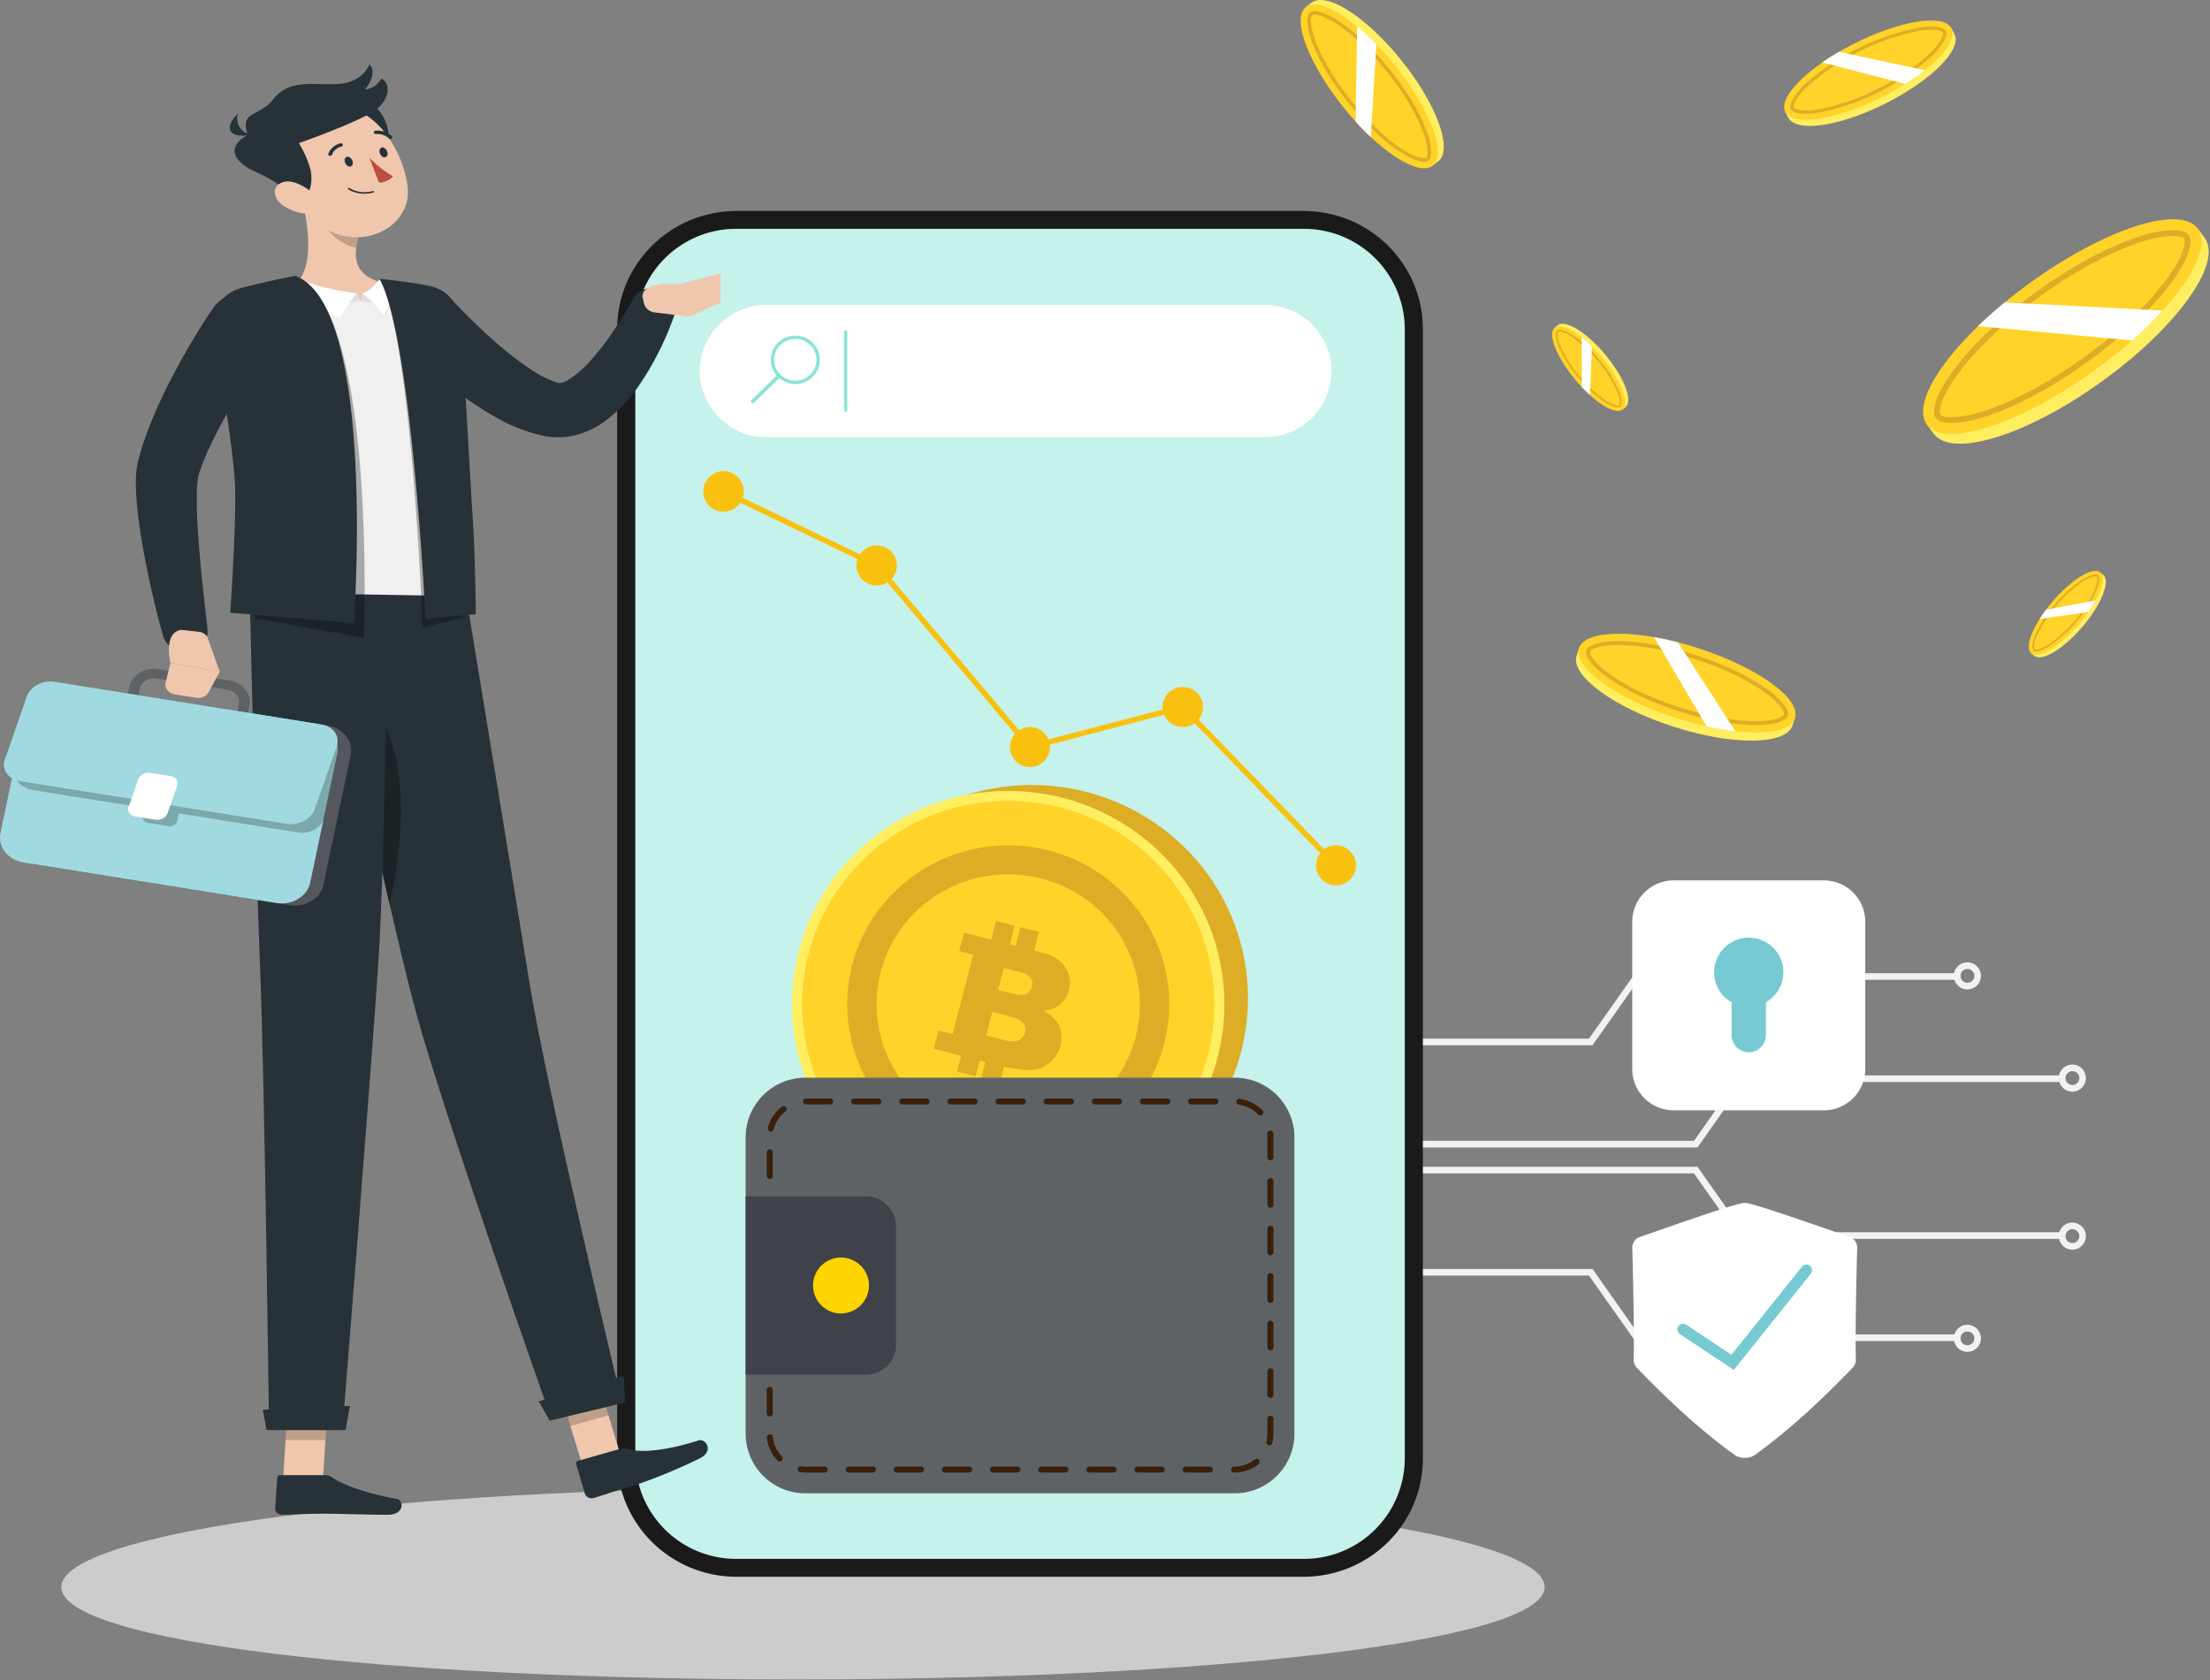 <svg xmlns="http://www.w3.org/2000/svg" xmlns:xlink="http://www.w3.org/1999/xlink" width="710" height="540" viewBox="0 0 710 540">
  <rect x="0" y="0" width="710" height="540" fill="#808080" stroke="none"/>
  <defs>
    <clipPath id="clip-path">
      <rect id="Rectangle_100" data-name="Rectangle 100" width="710" height="540" transform="translate(10404 810)" fill="#fff" stroke="#707070" stroke-width="1"/>
    </clipPath>
  </defs>
  <g id="Mask_Group_6" data-name="Mask Group 6" transform="translate(-10404 -810)" clip-path="url(#clip-path)">
    <g id="hero_img" transform="translate(10285.474 753.713)">
      <path id="Path_241" data-name="Path 241" d="M549.436,392.186h80.716l14.822-21.029H747.253a1.065,1.065,0,1,0,0-2.13h-103.4l-14.822,21.029h-79.59a1.065,1.065,0,1,0,0,2.13Z" fill="#f2f2f2"/>
      <path id="Path_242" data-name="Path 242" d="M750.629,374.249a4.352,4.352,0,1,0-4.407-4.351A4.385,4.385,0,0,0,750.629,374.249Zm0-6.573a2.222,2.222,0,1,1-2.25,2.222A2.239,2.239,0,0,1,750.629,367.676Z" fill="#f2f2f2"/>
      <path id="Path_243" data-name="Path 243" d="M643.846,487.246h103.4a1.065,1.065,0,1,0,0-2.13H644.972l-14.822-21.03H549.434a1.065,1.065,0,1,0,0,2.13h79.59Z" fill="#f2f2f2"/>
      <path id="Path_244" data-name="Path 244" d="M750.629,490.728a4.352,4.352,0,1,0-4.407-4.351A4.385,4.385,0,0,0,750.629,490.728Zm0-6.573a2.222,2.222,0,1,1-2.25,2.222A2.239,2.239,0,0,1,750.629,484.155Z" fill="#f2f2f2"/>
      <path id="Path_245" data-name="Path 245" d="M677.565,454.4h103.4a1.065,1.065,0,1,0,0-2.13H678.692L663.87,431.24H551.117a1.065,1.065,0,1,0,0,2.13H662.741L677.563,454.4Z" fill="#f2f2f2"/>
      <path id="Path_246" data-name="Path 246" d="M784.349,457.882a4.352,4.352,0,1,0-4.408-4.352A4.386,4.386,0,0,0,784.349,457.882Zm0-6.574a2.222,2.222,0,1,1-2.25,2.222A2.239,2.239,0,0,1,784.349,451.308Z" fill="#f2f2f2"/>
      <path id="Path_247" data-name="Path 247" d="M551.119,425.035H663.87l14.822-21.03H780.97a1.065,1.065,0,1,0,0-2.13h-103.4L662.743,422.9H551.119a1.065,1.065,0,1,0,0,2.13Z" fill="#f2f2f2"/>
      <path id="Path_248" data-name="Path 248" d="M784.349,407.1a4.352,4.352,0,1,0-4.408-4.352A4.385,4.385,0,0,0,784.349,407.1Zm0-6.573a2.222,2.222,0,1,1-2.25,2.221A2.239,2.239,0,0,1,784.349,400.523Z" fill="#f2f2f2"/>
      <path id="Path_249" data-name="Path 249" d="M679.052,442.82c2.634,0,26,8.327,33.646,10.959a3.681,3.681,0,0,1,2.49,3.346s-.706,23.967-.447,36.046a3.721,3.721,0,0,1-1.033,2.669c-9.771,10.1-19.633,19.424-31.131,27.82a5.978,5.978,0,0,1-7.048,0c-11.5-8.4-21.359-17.719-31.131-27.82a3.721,3.721,0,0,1-1.033-2.669c.259-12.079-.447-36.046-.447-36.046a3.67,3.67,0,0,1,2.49-3.344c7.642-2.632,31.012-10.958,33.646-10.958Z" fill="#fff"/>
      <path id="Path_250" data-name="Path 250" d="M675.546,496.528,658.21,484.986a1.8,1.8,0,0,1-.494-2.514,1.848,1.848,0,0,1,2.546-.487l14.515,9.664,22.65-28.3a1.852,1.852,0,0,1,2.576-.3,1.8,1.8,0,0,1,.3,2.543l-24.757,30.934Z" fill="#77cad2"/>
      <path id="Path_251" data-name="Path 251" d="M656.325,339.207h48.041a13.323,13.323,0,0,1,13.409,13.237v47.429a13.324,13.324,0,0,1-13.409,13.238H656.325a13.324,13.324,0,0,1-13.409-13.238V352.444A13.323,13.323,0,0,1,656.325,339.207Z" fill="#fff"/>
      <path id="Path_252" data-name="Path 252" d="M669.229,368.85a11.116,11.116,0,1,1,16.626,9.529V389a5.511,5.511,0,0,1-11.021,0V378.379A10.943,10.943,0,0,1,669.229,368.85Z" fill="#77cad2"/>
      <path id="Path_253" data-name="Path 253" d="M640.761,187.1l-.013.013c-.005,0-.011.006-.015.01l-1.047.848.087-.424c-3.012.59-22.676-23.142-21.442-25.911l-.388-.009,1.057-.854-.006.013c2.524-1.891,9.352,2.356,15.331,9.559s8.861,14.67,6.468,16.729h.009l-.039.03Z" fill="#ffee60"/>
      <path id="Path_254" data-name="Path 254" d="M624.564,178.25c-6.024-7.258-8.962-14.717-6.562-16.658s9.229,2.369,15.253,9.627,8.962,14.717,6.562,16.658S630.588,185.509,624.564,178.25Z" fill="#ffd329"/>
      <path id="Path_255" data-name="Path 255" d="M639.106,186.992a2.005,2.005,0,0,0,.419-1.5,11.28,11.28,0,0,0-.881-3.562,39.014,39.014,0,0,0-6.261-10.019,39.526,39.526,0,0,0-8.69-8.013c-2.786-1.764-4.412-1.892-4.965-1.459a2.007,2.007,0,0,0-.418,1.5,11.242,11.242,0,0,0,.88,3.561,39.07,39.07,0,0,0,6.259,10.019,39.5,39.5,0,0,0,8.69,8.013c2.786,1.764,4.41,1.894,4.956,1.468Zm-15.735-22.6a43.747,43.747,0,0,1,14.719,17.752,10.664,10.664,0,0,1,.839,3.365,1.564,1.564,0,0,1-.2,1.027l-.005,0c-.181.141-1.43.292-4.261-1.5a38.964,38.964,0,0,1-8.552-7.891,38.557,38.557,0,0,1-6.166-9.86,10.64,10.64,0,0,1-.84-3.366,1.576,1.576,0,0,1,.2-1.026c.181-.141,1.435-.3,4.267,1.5Z" fill="#ddad25"/>
      <g id="Group_297" data-name="Group 297">
        <path id="Path_256" data-name="Path 256" d="M626.724,180.666c.87.925,1.746,1.781,2.609,2.563l.64-15.63a40.089,40.089,0,0,0-3.273-2.927Z" fill="#fff"/>
      </g>
      <path id="Path_257" data-name="Path 257" d="M772.049,267.021l-.015-.011a.081.081,0,0,1-.013-.013l-1.036-.86.438.006c-1.143-2.813,18.861-26.265,21.847-25.579l-.063-.377,1.047.869-.013,0c2.347,2.1-.624,9.51-6.693,16.637s-12.971,11.3-15.463,9.357l.005.009-.039-.032Z" fill="#ffee60"/>
      <path id="Path_258" data-name="Path 258" d="M771.117,266.242c-2.375-1.971.659-9.392,6.776-16.574s13-11.406,15.377-9.435-.66,9.392-6.777,16.575S773.492,268.214,771.117,266.242Z" fill="#ffd329"/>
      <path id="Path_259" data-name="Path 259" d="M771.85,265.394a2.074,2.074,0,0,0,1.573.129,11.576,11.576,0,0,0,3.383-1.51,44.337,44.337,0,0,0,15.2-17.828c1.242-3.027,1.07-4.63.537-5.086a2.069,2.069,0,0,0-1.573-.13,11.576,11.576,0,0,0-3.383,1.51,44.337,44.337,0,0,0-15.2,17.828c-1.242,3.027-1.072,4.629-.548,5.078Zm19.6-19.43a43.772,43.772,0,0,1-14.96,17.551,10.959,10.959,0,0,1-3.2,1.433,1.618,1.618,0,0,1-1.06,0l0,0c-.172-.151-.554-1.334.71-4.414a43.772,43.772,0,0,1,14.96-17.551,10.97,10.97,0,0,1,3.2-1.433,1.649,1.649,0,0,1,1.057,0c.173.149.564,1.335-.7,4.417Z" fill="#ddad25"/>
      <g id="Group_298" data-name="Group 298">
        <path id="Path_260" data-name="Path 260" d="M775.87,252.215c-.76,1.014-1.452,2.022-2.069,3l15.678-2.257a39.716,39.716,0,0,0,2.311-3.715Z" fill="#fff"/>
      </g>
      <path id="Path_261" data-name="Path 261" d="M625.037,266.974c0-.011,0-.023.008-.036s.011-.022.016-.034l.9-2.693.332.855c4.708-4.442,67.258,15.908,68.248,22.252l.7-.42-.906,2.718v-.03c-2.339,6.222-19.455,6.3-38.456.132-19.027-6.175-32.77-16.282-30.865-22.659l-.013.015.035-.1Z" fill="#ffee60"/>
      <path id="Path_262" data-name="Path 262" d="M656.78,286.971c-19.149-6.216-33.007-16.257-30.952-22.428s19.245-6.135,38.394.081,33.006,16.257,30.951,22.428S675.929,293.186,656.78,286.971Z" fill="#ffd329"/>
      <path id="Path_263" data-name="Path 263" d="M628.122,265.3c-.337,1.014.47,2.413.982,3.159a24.242,24.242,0,0,0,5.68,5.38c5.649,4.092,13.729,7.958,22.758,10.889,8.992,2.918,17.8,4.539,24.792,4.564,7.016.026,10.075-1.578,10.565-2.971.336-1.014-.47-2.413-.982-3.159a24.229,24.229,0,0,0-5.681-5.38c-5.648-4.092-13.728-7.958-22.757-10.889-8.992-2.918-17.8-4.539-24.792-4.564-7.016-.026-10.073,1.569-10.556,2.945Zm54.216,22.744c-6.865-.026-15.53-1.625-24.4-4.5-8.9-2.89-16.861-6.692-22.4-10.707a23.043,23.043,0,0,1-5.383-5.076c-.749-1.091-.906-1.834-.828-2.062l0-.013c.164-.453,2.222-2.132,9.357-2.1,6.865.025,15.53,1.623,24.4,4.5,8.9,2.89,16.861,6.692,22.4,10.707a23.043,23.043,0,0,1,5.383,5.076c.748,1.091.906,1.834.83,2.058-.159.455-2.22,2.147-9.361,2.121Z" fill="#ddad25"/>
      <g id="Group_299" data-name="Group 299">
        <path id="Path_264" data-name="Path 264" d="M657.57,262.7c-2.624-.675-5.176-1.224-7.62-1.65l16.88,28.682a86.867,86.867,0,0,0,9.232,1.557Z" fill="#fff"/>
      </g>
      <path id="Path_265" data-name="Path 265" d="M580.6,108.121a.224.224,0,0,1-.024.021c-.008.006-.019.011-.028.019l-2.03,1.581.181-.806c-5.773,1.023-42.474-44.994-40.021-50.242l-.74-.03,2.049-1.6-.013.023c4.891-3.523,17.78,4.829,28.937,18.8,11.171,13.986,16.4,28.327,11.749,32.178l.016,0-.078.06Z" fill="#ffee60"/>
      <path id="Path_266" data-name="Path 266" d="M550,90.608c-11.244-14.076-16.586-28.424-11.933-32.048s17.542,4.85,28.786,18.927,16.586,28.425,11.933,32.048S561.248,104.684,550,90.608Z" fill="#ffd329"/>
      <path id="Path_267" data-name="Path 267" d="M577.444,107.859c.764-.6.863-2.045.855-2.854a21.511,21.511,0,0,0-1.551-6.831c-2.177-5.847-6.3-12.72-11.6-19.357-5.282-6.609-11.074-12.154-16.311-15.609-5.255-3.468-8.36-3.766-9.43-2.961-.764.594-.863,2.043-.854,2.854a21.453,21.453,0,0,0,1.551,6.831c2.177,5.847,6.295,12.72,11.6,19.357,5.282,6.609,11.073,12.154,16.311,15.609,5.256,3.468,8.354,3.77,9.411,2.976ZM548.206,64.143c5.141,3.391,10.841,8.85,16.05,15.37,5.227,6.545,9.283,13.308,11.421,19.049a20.391,20.391,0,0,1,1.483,6.456,2.963,2.963,0,0,1-.417,1.956l-.008.006c-.352.26-2.743.509-8.087-3.016-5.141-3.391-10.841-8.85-16.049-15.37-5.228-6.546-9.284-13.308-11.422-19.049a20.357,20.357,0,0,1-1.482-6.456,3.006,3.006,0,0,1,.412-1.953C540.456,60.873,542.855,60.613,548.206,64.143Z" fill="#ddad25"/>
      <g id="Group_300" data-name="Group 300">
        <path id="Path_268" data-name="Path 268" d="M554.025,95.343c1.629,1.8,3.269,3.463,4.889,4.984L560.7,70.5a76.568,76.568,0,0,0-6.147-5.706Z" fill="#fff"/>
      </g>
      <path id="Path_269" data-name="Path 269" d="M693.048,94.11l-.016-.026c0-.008-.006-.019-.01-.028l-1.07-2.072.7.3c.1-5.276,48.281-29.466,52.6-26.367l.16-.647,1.081,2.092-.02-.015c2.319,4.942-7.534,14.825-22.16,22.184-14.647,7.368-28.556,9.423-31.214,4.641v.015l-.039-.079Z" fill="#ffee60"/>
      <path id="Path_270" data-name="Path 270" d="M692.088,92.252c-2.452-4.75,7.51-14.612,22.251-22.027s28.677-9.575,31.128-4.825-7.51,14.612-22.25,22.027S694.539,97,692.088,92.252Z" fill="#ffd329"/>
      <path id="Path_271" data-name="Path 271" d="M693.846,91.37c.4.78,1.7,1.125,2.431,1.263a20.279,20.279,0,0,0,6.46-.153,69.668,69.668,0,0,0,19.583-6.786,69.233,69.233,0,0,0,17.032-11.613c4.073-4.019,4.9-6.705,4.358-7.794-.4-.78-1.7-1.125-2.432-1.263a20.272,20.272,0,0,0-6.459.153,78.265,78.265,0,0,0-36.615,18.4c-4.073,4.019-4.9,6.7-4.369,7.772l.011.019Zm44.77-18.016a68.162,68.162,0,0,1-16.768,11.423,68.533,68.533,0,0,1-19.273,6.686,19.24,19.24,0,0,1-6.106.16c-1.076-.2-1.6-.541-1.7-.716l0-.009c-.172-.356.028-2.511,4.171-6.6a77.257,77.257,0,0,1,36.041-18.109,19.234,19.234,0,0,1,6.1-.16c1.077.2,1.606.541,1.694.712.175.356-.017,2.518-4.162,6.609Z" fill="#ddad25"/>
      <g id="Group_301" data-name="Group 301">
        <path id="Path_272" data-name="Path 272" d="M709.341,72.937c-1.916,1.118-3.715,2.266-5.381,3.425l26.68,6.884A70.549,70.549,0,0,0,736.9,78.84l-27.558-5.9Z" fill="#fff"/>
      </g>
      <path id="Path_273" data-name="Path 273" d="M739.82,195.757c-.011-.014-.024-.025-.037-.04s-.017-.032-.028-.047l-2.509-3.378,1.327.341c-1.366-9.406,77.189-66.182,85.767-61.907l.093-1.2,2.533,3.413-.039-.024c5.571,8.122-9.044,28.508-32.889,45.77-23.877,17.282-48,24.914-54.129,17.172l.006.025Z" fill="#ffee60"/>
      <path id="Path_274" data-name="Path 274" d="M737.568,192.731c-5.751-7.743,9.067-28.121,33.1-45.516S818.837,122,824.587,129.739s-9.067,28.122-33.1,45.516S743.319,200.474,737.568,192.731Z" fill="#ffd329"/>
      <path id="Path_275" data-name="Path 275" d="M740.435,190.658c.945,1.272,3.346,1.517,4.692,1.549a36.484,36.484,0,0,0,11.44-2.12c9.838-3.188,21.495-9.461,32.822-17.659,11.285-8.169,20.828-17.23,26.869-25.511,6.063-8.31,6.736-13.319,5.463-15.1-.945-1.272-3.346-1.517-4.693-1.549a36.484,36.484,0,0,0-11.439,2.12c-9.838,3.188-21.495,9.461-32.822,17.66-11.286,8.168-20.828,17.229-26.869,25.511-6.063,8.309-6.745,13.308-5.487,15.067Zm74.3-44.821c-5.931,8.128-15.327,17.042-26.457,25.1-11.174,8.087-22.643,14.266-32.3,17.4a34.643,34.643,0,0,1-10.809,2.028c-1.972-.047-3.012-.5-3.224-.788l-.01-.015c-.412-.584-.686-4.471,5.478-12.918,5.931-8.129,15.326-17.045,26.457-25.1,11.174-8.088,22.643-14.267,32.3-17.4a34.643,34.643,0,0,1,10.809-2.028c1.972.047,3.012.5,3.219.782C820.618,133.478,820.912,137.378,814.739,145.837Z" fill="#ddad25"/>
      <g id="Group_302" data-name="Group 302">
        <path id="Path_276" data-name="Path 276" d="M762.58,153.46c-3.077,2.535-5.94,5.093-8.561,7.627l49.447,4.612a126.578,126.578,0,0,0,9.832-9.623l-50.721-2.616Z" fill="#fff"/>
      </g>
      <g id="Group_303" data-name="Group 303">
        <path id="Path_277" data-name="Path 277" d="M614.784,566.3c0,17.632-108.938,29.7-240.535,29.7s-236.022-12.066-236.022-29.7,106.682-31.927,238.279-31.927S614.784,548.666,614.784,566.3Z" fill="#ccc"/>
      </g>
      <path id="Path_278" data-name="Path 278" d="M316.8,525.09v-363.1c0-20.939,17.194-37.914,38.4-37.914h182.05c21.209,0,38.4,16.975,38.4,37.914v363.1c0,20.939-17.194,37.913-38.4,37.913H355.2C333.995,563,316.8,546.029,316.8,525.09Z" fill="#1a1a1a"/>
      <path id="Path_279" data-name="Path 279" d="M355.207,129.823h182.05a32.373,32.373,0,0,1,32.578,32.163v363.1a32.373,32.373,0,0,1-32.578,32.163H355.207a32.373,32.373,0,0,1-32.578-32.163v-363.1A32.373,32.373,0,0,1,355.207,129.823Z" fill="#c5f2ea"/>
      <path id="Path_280" data-name="Path 280" d="M499.119,425.578a67.935,67.935,0,0,0,0-96.947,70.073,70.073,0,0,0-98.2,0,67.935,67.935,0,0,0,0,96.947A70.073,70.073,0,0,0,499.119,425.578Z" fill="#ddad25"/>
      <path id="Path_281" data-name="Path 281" d="M491.541,427.5a67.935,67.935,0,0,0,0-96.947,70.072,70.072,0,0,0-98.2,0,67.935,67.935,0,0,0,0,96.947A70.072,70.072,0,0,0,491.541,427.5Z" fill="#ffee60"/>
      <path id="Path_282" data-name="Path 282" d="M442.441,444.4c36.57,0,66.216-29.268,66.216-65.372s-29.646-65.372-66.216-65.372-66.215,29.268-66.215,65.372S405.871,444.4,442.441,444.4Z" fill="#ffd329"/>
      <path id="Path_283" data-name="Path 283" d="M493.589,371.474a50.456,50.456,0,0,0-6.653-18.439A51.128,51.128,0,0,0,473.768,338.4a52.138,52.138,0,0,0-72.479,9.694,50.45,50.45,0,0,0-3.346,56.92,51.422,51.422,0,0,0,31.648,23.451,52.061,52.061,0,0,0,39.174-5.512,51.35,51.35,0,0,0,14.824-13,50.767,50.767,0,0,0,10-38.48Zm-17.478,32.853a42.018,42.018,0,0,1-12.133,10.637,42.8,42.8,0,0,1-47.168-2.7,41.816,41.816,0,0,1-10.774-11.98,41.407,41.407,0,0,1,2.733-46.566A42.009,42.009,0,0,1,420.9,343.083a42.8,42.8,0,0,1,47.167,2.7,41.816,41.816,0,0,1,10.775,11.979,41.409,41.409,0,0,1-2.734,46.566Z" fill="#ddad25"/>
      <path id="Path_284" data-name="Path 284" d="M458.793,385.926a10.855,10.855,0,0,0-5.131-4.839,9.693,9.693,0,0,0,4.721-1.462,8.605,8.605,0,0,0,3.562-5.146,8.836,8.836,0,0,0-1.206-7.357q-2.229-3.413-7.7-4.8l-2.287-.58,1.56-6-5.952-1.508-1.56,6-1.847-.468,1.56-6-5.953-1.508-1.56,6-8.783-2.226-1.527,5.876,4.505,1.142-6.641,25.55-4.505-1.142-1.528,5.877,8.784,2.225-1.319,5.074,5.953,1.508,1.318-5.074,1.847.469-1.318,5.074,5.952,1.508,1.318-5.074.587.149a53.5,53.5,0,0,0,5.364.816,12.944,12.944,0,0,0,4.751-.1,10.383,10.383,0,0,0,7.411-7.589,9.325,9.325,0,0,0-.382-6.4ZM441,367.331l5.155,1.306a5.935,5.935,0,0,1,3.486,1.859,3.253,3.253,0,0,1,.408,2.816,3.492,3.492,0,0,1-1.767,2.413q-1.311.658-4.043-.034l-5.077-1.286Zm4.833,23.26q-1.511.744-4.526-.022l-5.955-1.508,1.963-7.557,5.929,1.5q3.069.775,4.03,2.091a3.362,3.362,0,0,1,.533,2.97A3.677,3.677,0,0,1,445.837,390.591Z" fill="#ddad25"/>
      <path id="Path_285" data-name="Path 285" d="M377.406,402.614H515.058A19.2,19.2,0,0,1,534.385,421.7v95.4a19.2,19.2,0,0,1-19.327,19.08H377.406a19.2,19.2,0,0,1-19.327-19.08V421.7A19.2,19.2,0,0,1,377.406,402.614Z" fill="#5f6265"/>
      <path id="Path_286" data-name="Path 286" d="M377.406,529.5h6.058a.955.955,0,1,0,0-1.909h-6.058a10.556,10.556,0,0,1-1.53-.111.975.975,0,0,0-1.094.808.956.956,0,0,0,.818,1.082,12.874,12.874,0,0,0,1.808.128Zm13.79,0h7.733a.955.955,0,1,0,0-1.909H391.2a.955.955,0,1,0,0,1.909Zm15.467,0H414.4a.955.955,0,1,0,0-1.909h-7.733a.955.955,0,1,0,0,1.909Zm15.468,0h7.732a.955.955,0,1,0,0-1.909h-7.732a.955.955,0,1,0,0,1.909Zm15.467,0h7.732a.955.955,0,1,0,0-1.909H437.6a.955.955,0,1,0,0,1.909Zm15.467,0H460.8a.955.955,0,1,0,0-1.909h-7.732a.955.955,0,1,0,0,1.909Zm15.467,0h7.732a.955.955,0,1,0,0-1.909h-7.732a.955.955,0,1,0,0,1.909Zm15.467,0h7.732a.955.955,0,1,0,0-1.909H484a.955.955,0,1,0,0,1.909Zm15.465,0H507.2a.955.955,0,1,0,0-1.909h-7.732a.955.955,0,1,0,0,1.909Zm15.467,0h.136a12.53,12.53,0,0,0,7.767-2.659.945.945,0,0,0,.16-1.339.978.978,0,0,0-1.357-.158,10.6,10.6,0,0,1-6.57,2.249,1.018,1.018,0,0,0-1.033.955.9.9,0,0,0,.9.954Zm-145.922-3.568a.973.973,0,0,0,.666-.262.946.946,0,0,0,.035-1.348,10.471,10.471,0,0,1-2.881-6.248.983.983,0,0,0-1.05-.862.958.958,0,0,0-.874,1.037,12.361,12.361,0,0,0,3.4,7.389.963.963,0,0,0,.7.3Zm157.331-5.191a.962.962,0,0,0,.938-.73,12.217,12.217,0,0,0,.352-2.912v-4.918a.967.967,0,0,0-1.933,0V517.1a10.344,10.344,0,0,1-.3,2.464.958.958,0,0,0,.712,1.153,1.055,1.055,0,0,0,.229.025Zm-160.522-9.261a.958.958,0,0,0,.966-.954v-7.634a.967.967,0,0,0-1.933,0v7.634A.959.959,0,0,0,365.818,511.481ZM526.664,505.5a.958.958,0,0,0,.966-.954v-7.634a.967.967,0,0,0-1.933,0v7.634A.959.959,0,0,0,526.664,505.5Zm-160.846-9.287a.958.958,0,0,0,.966-.954v-7.636a.967.967,0,0,0-1.933,0v7.636A.959.959,0,0,0,365.818,496.213Zm160.846-5.981a.958.958,0,0,0,.966-.954v-7.634a.967.967,0,0,0-1.933,0v7.634A.959.959,0,0,0,526.664,490.232Zm-160.846-9.289a.958.958,0,0,0,.966-.954v-7.634a.967.967,0,0,0-1.933,0v7.634A.959.959,0,0,0,365.818,480.943Zm160.846-5.979a.958.958,0,0,0,.966-.954v-7.636a.967.967,0,0,0-1.933,0v7.636A.959.959,0,0,0,526.664,474.964Zm-160.846-9.289a.958.958,0,0,0,.966-.954v-7.634a.967.967,0,0,0-1.933,0v7.634A.959.959,0,0,0,365.818,465.675Zm160.846-5.981a.958.958,0,0,0,.966-.954v-7.634a.967.967,0,0,0-1.933,0v7.634A.959.959,0,0,0,526.664,459.694ZM365.818,450.4a.958.958,0,0,0,.966-.954v-7.634a.967.967,0,0,0-1.933,0v7.634A.959.959,0,0,0,365.818,450.4Zm160.846-5.979a.958.958,0,0,0,.966-.954v-7.634a.967.967,0,0,0-1.933,0v7.634A.959.959,0,0,0,526.664,444.426Zm-160.846-9.289a.958.958,0,0,0,.966-.954v-7.634a.967.967,0,0,0-1.933,0v7.634A.959.959,0,0,0,365.818,435.137Zm160.846-5.981a.958.958,0,0,0,.966-.954V421.7c0-.411-.021-.82-.06-1.22a.978.978,0,0,0-1.055-.857.961.961,0,0,0-.868,1.044,10.121,10.121,0,0,1,.052,1.035V428.2a.959.959,0,0,0,.967.955ZM366.158,419.9a.962.962,0,0,0,.937-.724,10.524,10.524,0,0,1,3.8-5.755.947.947,0,0,0,.168-1.34.976.976,0,0,0-1.357-.166,12.463,12.463,0,0,0-4.485,6.8.954.954,0,0,0,.705,1.155.98.98,0,0,0,.233.027Zm157.267-5.171a.968.968,0,0,0,.671-.267.944.944,0,0,0,.026-1.348,12.655,12.655,0,0,0-7.32-3.693.966.966,0,0,0-1.09.813.955.955,0,0,0,.824,1.076,10.7,10.7,0,0,1,6.192,3.127A.973.973,0,0,0,523.425,414.726ZM377.481,411.2h7.733a.955.955,0,1,0,0-1.909h-7.733a.955.955,0,1,0,0,1.909Zm15.467,0h7.733a.955.955,0,1,0,0-1.909h-7.733a.955.955,0,1,0,0,1.909Zm15.467,0h7.733a.955.955,0,1,0,0-1.909h-7.733a.955.955,0,1,0,0,1.909Zm15.467,0h7.733a.955.955,0,1,0,0-1.909h-7.733a.955.955,0,1,0,0,1.909Zm15.468,0h7.732a.955.955,0,1,0,0-1.909H439.35a.955.955,0,1,0,0,1.909Zm15.467,0h7.732a.955.955,0,1,0,0-1.909h-7.732a.955.955,0,1,0,0,1.909Zm15.467,0h7.732a.955.955,0,1,0,0-1.909h-7.732a.955.955,0,1,0,0,1.909Zm15.465,0h7.732a.955.955,0,1,0,0-1.909h-7.732a.955.955,0,1,0,0,1.909Zm15.467,0h7.732a.955.955,0,1,0,0-1.909h-7.732a.955.955,0,1,0,0,1.909Z" fill="#382009"/>
      <path id="Path_287" data-name="Path 287" d="M396.732,498.017H358.079V440.776h38.653a9.632,9.632,0,0,1,9.664,9.54v38.161A9.632,9.632,0,0,1,396.732,498.017Z" fill="#3f4249"/>
      <path id="Path_288" data-name="Path 288" d="M388.6,478.381a8.985,8.985,0,1,1,9.1-8.985A9.044,9.044,0,0,1,388.6,478.381Z" fill="#ffd400"/>
      <path id="Path_289" data-name="Path 289" d="M364.831,154.286h159.96a21.386,21.386,0,0,1,21.521,21.247v0a21.386,21.386,0,0,1-21.521,21.247H364.831a21.386,21.386,0,0,1-21.521-21.247v0A21.386,21.386,0,0,1,364.831,154.286Z" fill="#fff"/>
      <path id="Path_290" data-name="Path 290" d="M368.486,166.393a7.958,7.958,0,0,1,11.139.049,7.714,7.714,0,0,1-.049,11,7.959,7.959,0,0,1-10.717.339l-8.1,7.919a.582.582,0,0,1-.815,0,.566.566,0,0,1,0-.8l8.1-7.919a7.714,7.714,0,0,1,.44-10.578Zm.716,10.248a6.869,6.869,0,0,0,9.614.042,6.657,6.657,0,0,0,.043-9.491,6.868,6.868,0,0,0-9.613-.043A6.659,6.659,0,0,0,369.2,176.641Z" fill="#89e5d6"/>
      <path id="Path_291" data-name="Path 291" d="M390.208,188.648a.5.5,0,0,0,.5-.495V162.917a.5.5,0,0,0-1,0v25.236A.5.5,0,0,0,390.208,188.648Z" fill="#89e5d6"/>
      <path id="Path_292" data-name="Path 292" d="M547.667,340.787a6.423,6.423,0,1,1,6.505-6.422A6.463,6.463,0,0,1,547.667,340.787Z" fill="#f9c10f"/>
      <path id="Path_293" data-name="Path 293" d="M492.186,284.976a6.419,6.419,0,0,1,4.836-7.725,6.509,6.509,0,0,1,7.826,4.775,6.419,6.419,0,0,1-4.837,7.725A6.508,6.508,0,0,1,492.186,284.976Z" fill="#f9c10f"/>
      <path id="Path_294" data-name="Path 294" d="M449.336,302.784a6.423,6.423,0,1,1,6.505-6.422A6.464,6.464,0,0,1,449.336,302.784Z" fill="#f9c10f"/>
      <path id="Path_295" data-name="Path 295" d="M395.573,242.549a6.365,6.365,0,0,1,0-9.082,6.565,6.565,0,0,1,9.2,0,6.365,6.365,0,0,1,0,9.082A6.565,6.565,0,0,1,395.573,242.549Z" fill="#f9c10f"/>
      <path id="Path_296" data-name="Path 296" d="M344.566,215.3a6.5,6.5,0,1,1,7.463,5.31A6.432,6.432,0,0,1,344.566,215.3Z" fill="#f9c10f"/>
      <path id="Path_297" data-name="Path 297" d="M547.026,334.97l1.282-1.21-49.526-51.22-49.124,12.833L400.732,237.3,351.4,213.475l-.779,1.572,48.995,23.664,49.4,58.639,49.206-12.855Z" fill="#f9c10f"/>
      <path id="Path_298" data-name="Path 298" d="M263.119,151.98c1.161,1.264,2.608,2.764,3.937,4.145s2.776,2.779,4.189,4.146c2.843,2.719,5.72,5.394,8.7,7.878a105.261,105.261,0,0,0,9.052,6.806,33.47,33.47,0,0,0,8.513,4.277l.421.133h.639a7.806,7.806,0,0,0,2.793-1.147,34.118,34.118,0,0,0,7.386-6.629,79.207,79.207,0,0,0,6.83-8.908c1.06-1.587,2.137-3.175,3.13-4.806s2-3.352,2.877-4.851l.168-.294a6.835,6.835,0,0,1,3.882-3.457,8.223,8.223,0,0,1,5.543-.052,6.9,6.9,0,0,1,3.965,3.385,5.6,5.6,0,0,1,.069,4.842,96.2,96.2,0,0,1-11.592,23,48.912,48.912,0,0,1-10.3,10.863,28.5,28.5,0,0,1-8.833,4.527,23.5,23.5,0,0,1-6.107.956,21.957,21.957,0,0,1-3.264-.147,8.188,8.188,0,0,1-1.565-.235l-1.194-.235a54.434,54.434,0,0,1-15.294-6.233,98.839,98.839,0,0,1-11.777-7.908c-3.617-2.778-7.032-5.644-10.3-8.628-1.683-1.47-3.231-2.94-4.795-4.528s-3.045-3.042-4.677-4.821a8.977,8.977,0,0,1-2.42-7.214,9.563,9.563,0,0,1,4.127-6.6,12.41,12.41,0,0,1,8.257-2.114,11.764,11.764,0,0,1,7.55,3.606Z" fill="#263238"/>
      <path id="Path_299" data-name="Path 299" d="M328.835,156.684l11.137,1.367-3.28-10.422s-11.559-1.337-11.777,3.925l.555,2.308a3.455,3.455,0,0,0,1.174,1.874A4.329,4.329,0,0,0,328.835,156.684Z" fill="#f0c7ad"/>
      <path id="Path_300" data-name="Path 300" d="M350,153.582V144.16l-13.308,3.469,3.28,10.422Z" fill="#f0c7ad"/>
      <path id="Path_301" data-name="Path 301" d="M305.483,526.735l12.2-3.455-7.587-25.121-12.2,3.455Z" fill="#f0c7ad"/>
      <path id="Path_302" data-name="Path 302" d="M317.865,521.869l-13.627,3.881a.969.969,0,0,0-.317.142.845.845,0,0,0-.229.237.736.736,0,0,0-.108.3.711.711,0,0,0,.031.31l2.843,9.657a2.1,2.1,0,0,0,1.119,1.154,2.588,2.588,0,0,0,1.725.139c4.744-1.469,6.931-2.322,12.954-4.027a174.337,174.337,0,0,0,21.3-8.82c4.459-2.44,1.6-6.364-.589-5.659-9.808,3.131-18.355,4.145-22.679,2.764A4.087,4.087,0,0,0,317.865,521.869Z" fill="#263238"/>
      <path id="Path_303" data-name="Path 303" d="M297.895,501.628l12.215-3.469L314,511.109l-12.2,3.469Z" opacity="0.2"/>
      <path id="Path_304" data-name="Path 304" d="M268.183,247.275s15.243,92.6,20.374,124.413c5.619,34.837,29.762,135.232,29.762,135.232l-22.628,5.468s-34.406-97.249-43.609-131.116c-9.943-36.748-29.763-134-29.763-134Z" fill="#263238"/>
      <path id="Path_305" data-name="Path 305" d="M243.67,346.758c-4.661-20.431-9.708-43.818-13.712-62.78,2.069-4.865,5.215-7.349,11.339,3.646C250.4,303.925,247.522,330.825,243.67,346.758Z" fill="#263238"/>
      <path id="Path_306" data-name="Path 306" d="M243.67,346.758c-4.661-20.431-9.708-43.818-13.712-62.78,2.069-4.865,5.215-7.349,11.339,3.646C250.4,303.925,247.522,330.825,243.67,346.758Z" opacity="0.3"/>
      <path id="Path_307" data-name="Path 307" d="M295.119,512.829l24.244-5.835-.471-8.629L291.6,506.611Z" fill="#263238"/>
      <path id="Path_308" data-name="Path 308" d="M209.482,531.644h12.8l1.665-25.944h-12.82Z" fill="#f0c7ad"/>
      <path id="Path_309" data-name="Path 309" d="M222.959,530.336h-14.4a1.033,1.033,0,0,0-.35.049.926.926,0,0,0-.3.162.806.806,0,0,0-.208.252.7.7,0,0,0-.082.3l-.707,9.966a1.864,1.864,0,0,0,.66,1.4,2.443,2.443,0,0,0,1.6.587c5.047-.074,7.4-.324,13.745-.324,3.887,0,14.84.353,20.19.353s5.232-4.645,2.944-5.071c-10.212-1.9-17.279-4.5-20.9-6.982A4.021,4.021,0,0,0,222.959,530.336Z" fill="#263238"/>
      <path id="Path_310" data-name="Path 310" d="M211.131,505.7h12.837l-.875,13.376h-12.82Z" opacity="0.2"/>
      <path id="Path_311" data-name="Path 311" d="M243.131,246.7s-.925,86.152-3.011,118.226c-2.272,35.116-11.592,150.915-11.592,150.915H204.973s-1.447-112.962-2.86-147.726c-1.531-37.747-3.365-121.415-3.365-121.415Z" fill="#263238"/>
      <path id="Path_312" data-name="Path 312" d="M204.166,515.842h25.371l1.413-7.775-28.012,1.22Z" fill="#263238"/>
      <path id="Path_313" data-name="Path 313" d="M268.267,247.877,198.883,246.7c-.488-5.35,1.683-22.181.606-44.347a250.182,250.182,0,0,0-6.814-48.86,3.075,3.075,0,0,1-.028-1.418,3.269,3.269,0,0,1,.617-1.312,3.817,3.817,0,0,1,1.16-.993,4.38,4.38,0,0,1,1.515-.51c1.211-.191,2.658-.382,4.256-.588,4.122-.529,9.321-1.073,14.4-1.294q14.523-.742,29.073-.058a95.7,95.7,0,0,1,9.775,1.19,28.048,28.048,0,0,1,5.518,1.47,4.878,4.878,0,0,1,2.81,2.205C264.986,159.859,268.334,192.168,268.267,247.877Z" fill="#f0f0f0"/>
      <path id="Path_314" data-name="Path 314" d="M206.488,165.048c-2.356,3.439-4.863,7.2-7.151,10.862s-4.61,7.35-6.73,11.157-4.122,7.511-5.955,11.274l-1.33,2.808-1.194,2.807c-.421.941-.724,1.867-1.06,2.793l-.522,1.382a6.633,6.633,0,0,0-.218.764,34.9,34.9,0,0,0-.555,5.13v6.056c.1,4.145.42,8.394.757,12.642s.757,8.554,1.228,12.847.942,8.613,1.43,12.847v.1a5.773,5.773,0,0,1-1.426,4.5,7.487,7.487,0,0,1-4.562,2.424,8.119,8.119,0,0,1-5.225-.962,6.414,6.414,0,0,1-3.054-3.826c-2.44-8.673-4.408-17.286-6.074-26.106-.824-4.409-1.5-8.819-2.036-13.42-.252-2.293-.471-4.616-.572-7.026a40.692,40.692,0,0,1,.3-7.923,22.4,22.4,0,0,1,.522-2.44l.505-1.764c.353-1.176.672-2.367,1.076-3.484l1.195-3.4,1.295-3.322q2.676-6.541,5.889-12.774c2.137-4.145,4.357-8.217,6.73-12.229s4.778-7.894,7.554-11.936a11.375,11.375,0,0,1,6.9-4.134,12.636,12.636,0,0,1,8.256,1.173,10.082,10.082,0,0,1,5.042,5.83,8.728,8.728,0,0,1-.964,7.259Z" fill="#263238"/>
      <path id="Path_315" data-name="Path 315" d="M242.34,147.321c-8.412-1.75-9.96-6.321-9.388-11.363a25.525,25.525,0,0,1,.673-3.748l-10.616-7.7-7.806-5.645c2.17,8.2,4.61,23.137-1.683,28.619a39.432,39.432,0,0,0,21.4,5.6C247.354,152.6,242.34,147.321,242.34,147.321Z" fill="#f0c7ad"/>
      <path id="Path_316" data-name="Path 316" d="M234.382,153.024l-1.144-2.47-7.066,3.69Z" fill="#e0e0e0"/>
      <path id="Path_317" data-name="Path 317" d="M234.383,153.024l.572-2.47,7.066,3.69Z" fill="#e0e0e0"/>
      <path id="Path_318" data-name="Path 318" d="M214.008,145.924a85.264,85.264,0,0,0,19.23,4.63,28.877,28.877,0,0,0-5.3,7.806c-3.079-.721-16.572-7.923-19.55-11.392Z" fill="#fff"/>
      <path id="Path_319" data-name="Path 319" d="M240.3,146.189a12.656,12.656,0,0,1-5.35,4.41,29.05,29.05,0,0,1,6.578,6.864,16.035,16.035,0,0,0,2.927-10.451Z" fill="#fff"/>
      <path id="Path_320" data-name="Path 320" d="M213.386,144.954s-9.338,1.764-17.245,3.881a12.667,12.667,0,0,0-6.813,4.423,10.011,10.011,0,0,0-2.087,7.189c1.682,14.9,9.421,41.951,9.573,53.387.185,14.273,3.617,41.158,3.617,41.158l34.978,6.306S239.682,154.67,213.386,144.954Z" opacity="0.3"/>
      <path id="Path_321" data-name="Path 321" d="M240.473,145.924s7.773.72,14.94,2.043a14.379,14.379,0,0,1,7.575,3.883,11.361,11.361,0,0,1,3.378,7.083c1.918,24.68,1.009,49.507,1.918,62.9.942,14.243-.3,32.705-.3,32.705L254.3,257.99S250.854,164.592,240.473,145.924Z" opacity="0.3"/>
      <path id="Path_322" data-name="Path 322" d="M213.386,144.954s-9.338,1.764-17.245,3.881a12.667,12.667,0,0,0-6.813,4.423,10.011,10.011,0,0,0-2.087,7.189c1.682,14.9,6.729,42.113,6.847,53.549.2,14.273-1.6,39.188-1.6,39.188l39.722,3.336S239.682,154.67,213.386,144.954Z" fill="#263238"/>
      <path id="Path_323" data-name="Path 323" d="M240.473,145.924s7.773.72,14.94,2.043a14.379,14.379,0,0,1,7.575,3.883,11.361,11.361,0,0,1,3.378,7.083c1.918,24.68,3.079,49.4,3.97,62.795.959,14.243,1.043,31.956,1.043,31.956l-16.151,1.352S250.854,164.592,240.473,145.924Z" fill="#263238"/>
      <path id="Path_324" data-name="Path 324" d="M233.575,132.136a25.429,25.429,0,0,0-.673,3.749c-3.97-.691-9.253-4.41-9.809-7.908a14.549,14.549,0,0,1-.134-3.543Z" opacity="0.2"/>
      <path id="Path_325" data-name="Path 325" d="M243.215,98.431c.892,5.645-1.682,10.628-5.888,11.128s-8.211-3.69-9.1-9.334,1.682-10.643,5.888-11.142S242.324,92.772,243.215,98.431Z" fill="#263238"/>
      <path id="Path_326" data-name="Path 326" d="M209.8,110.573c4.879,10.289,7.134,16.522,15.4,20.27a18.581,18.581,0,0,0,8.682,1.688,18.213,18.213,0,0,0,8.431-2.477,15.188,15.188,0,0,0,5.751-5.929,12.87,12.87,0,0,0,1.413-7.673c-1.093-10.142-8.9-25.282-22.427-26.282a19.025,19.025,0,0,0-8.553,1.162,16.634,16.634,0,0,0-6.76,4.723,13.7,13.7,0,0,0-3.177,7.034A13.031,13.031,0,0,0,209.8,110.573Z" fill="#f0c7ad"/>
      <path id="Path_327" data-name="Path 327" d="M210.24,118.525c.706,5.365,9.674,3.351,8.16-7.232a31.791,31.791,0,0,0-3.853-9s20.9-7.349,25.236-11.112c3.971-3.454,4.257-8.173,1.262-9.643a6.232,6.232,0,0,1-2.111,2.342,7.443,7.443,0,0,1-3.138,1.171s4.257-5.027,1.447-8.055a9.89,9.89,0,0,1-3.782,4.361,12.056,12.056,0,0,1-5.892,1.856c-7.352.75-15.815-2.043-21.283,5.027-4.358,5.63-10.869,3.528-8.177,11.392-8.412,4.821-2.2,9.554,1.447,11.347S209.853,115.571,210.24,118.525Z" fill="#263238"/>
      <path id="Path_328" data-name="Path 328" d="M199.253,99.549a5.194,5.194,0,0,1-4.24-6.806C189.36,98.328,193.634,100.886,199.253,99.549Z" fill="#263238"/>
      <path id="Path_329" data-name="Path 329" d="M209.28,122.17a15,15,0,0,0,8.631,2.823c3.988,0,4.206-3.308,1.683-6.027-2.339-2.44-7.218-5.365-10.5-4.028S206.235,119.936,209.28,122.17Z" fill="#f0c7ad"/>
      <path id="Path_330" data-name="Path 330" d="M229.386,108.544c.336.868,1.127,1.47,1.783,1.235s.892-1,.555-1.852-1.144-1.47-1.783-1.235S229.049,107.633,229.386,108.544Z" fill="#263238"/>
      <path id="Path_331" data-name="Path 331" d="M240.557,105.56c.337.853,1.127,1.47,1.783,1.235s.892-1,.556-1.852-1.128-1.47-1.784-1.235S240.3,104.693,240.557,105.56Z" fill="#263238"/>
      <path id="Path_332" data-name="Path 332" d="M237.176,106.942a37.348,37.348,0,0,0,7.6,6.041,5.764,5.764,0,0,1-1.98,1.44,6.569,6.569,0,0,1-2.5.56Z" fill="#ba4d3c"/>
      <path id="Path_333" data-name="Path 333" d="M237.226,118.393a10.165,10.165,0,0,1-3.565-.03,9.569,9.569,0,0,1-3.266-1.249.246.246,0,0,1-.085-.184.249.249,0,0,1,.085-.184.356.356,0,0,1,.437,0,9.28,9.28,0,0,0,3.594,1.225,9.7,9.7,0,0,0,3.843-.284.327.327,0,0,1,.117-.012.331.331,0,0,1,.112.029.29.29,0,0,1,.09.067.243.243,0,0,1,.051.093.208.208,0,0,1,.014.1.222.222,0,0,1-.034.1.268.268,0,0,1-.076.078.3.3,0,0,1-.106.045A9.451,9.451,0,0,1,237.226,118.393Z" fill="#263238"/>
      <path id="Path_334" data-name="Path 334" d="M224.691,106.354a.7.7,0,0,1-.3,0,.627.627,0,0,1-.2-.1.546.546,0,0,1-.142-.166.5.5,0,0,1-.059-.2.482.482,0,0,1,.034-.205,5.032,5.032,0,0,1,1.48-2.1,6.048,6.048,0,0,1,2.441-1.247.651.651,0,0,1,.237-.01.63.63,0,0,1,.222.072.545.545,0,0,1,.171.144.475.475,0,0,1,.093.19.444.444,0,0,1,.011.208.464.464,0,0,1-.083.194.55.55,0,0,1-.164.15.658.658,0,0,1-.218.081,4.791,4.791,0,0,0-1.9,1,3.986,3.986,0,0,0-1.146,1.659.525.525,0,0,1-.182.227A.633.633,0,0,1,224.691,106.354Z" fill="#263238"/>
      <path id="Path_335" data-name="Path 335" d="M188.62,298.942a9.955,9.955,0,0,1-1.464-.117l-22.7-3.631a8.26,8.26,0,0,1-5.173-2.935,6.366,6.366,0,0,1-1.3-5.267l2.1-10.01a6.526,6.526,0,0,1,1.164-2.558,7.554,7.554,0,0,1,2.2-1.97,8.583,8.583,0,0,1,2.889-1.1,9.087,9.087,0,0,1,3.151-.032l22.7,3.631a8.251,8.251,0,0,1,5.179,2.931,6.354,6.354,0,0,1,1.3,5.271l-2.1,10.01a6.916,6.916,0,0,1-2.771,4.147A8.792,8.792,0,0,1,188.62,298.942Zm-.841-3.087a5.171,5.171,0,0,0,3.446-.65,4.043,4.043,0,0,0,1.921-2.583l2.1-10.025a3.628,3.628,0,0,0-.746-3,4.711,4.711,0,0,0-2.955-1.67l-22.7-3.63a5.251,5.251,0,0,0-1.8.023,4.993,4.993,0,0,0-1.652.622,4.36,4.36,0,0,0-1.253,1.128,3.739,3.739,0,0,0-.663,1.461l-2.1,10.01a3.657,3.657,0,0,0,.751,3.007,4.738,4.738,0,0,0,2.951,1.682Z" fill="#5f6265"/>
      <path id="Path_336" data-name="Path 336" d="M223.7,289.439l-81.17-13c-5.064-.811-9.921,2.118-10.849,6.542l-8.751,41.7c-.928,4.423,2.424,8.667,7.487,9.478l81.171,13c5.063.811,9.92-2.117,10.849-6.541l8.75-41.7C232.116,294.494,228.764,290.25,223.7,289.439Z" fill="#263238"/>
      <path id="Path_337" data-name="Path 337" d="M223.7,289.439l-81.17-13c-5.064-.811-9.921,2.118-10.849,6.542l-8.751,41.7c-.928,4.423,2.424,8.667,7.487,9.478l81.171,13c5.063.811,9.92-2.117,10.849-6.541l8.75-41.7C232.116,294.494,228.764,290.25,223.7,289.439Z" fill="#5f6265" opacity="0.8"/>
      <path id="Path_338" data-name="Path 338" d="M219.451,288.765l-81.17-13c-5.064-.811-9.921,2.118-10.849,6.541L118.681,324c-.928,4.424,2.424,8.668,7.487,9.479l81.171,13c5.063.811,9.92-2.118,10.848-6.541l8.751-41.7C227.867,293.82,224.515,289.576,219.451,288.765Z" fill="#a0dae0"/>
      <path id="Path_339" data-name="Path 339" d="M221.545,289.064l-85.283-13.655a8.1,8.1,0,0,0-5.4,1.021,6.336,6.336,0,0,0-3.01,4.05l-4.677,22.343a5.69,5.69,0,0,0,1.163,4.723,7.385,7.385,0,0,0,4.641,2.626l35.836,5.733-.521,2.469a1.809,1.809,0,0,0,.029.818,1.948,1.948,0,0,0,.388.744,2.286,2.286,0,0,0,.688.555,2.6,2.6,0,0,0,.88.279l6.377,1.015a2.664,2.664,0,0,0,1.779-.332,2.093,2.093,0,0,0,1-1.329l.5-2.455,38.394,6.144a8.081,8.081,0,0,0,5.406-1.016,6.318,6.318,0,0,0,3.006-4.055l4.694-22.343a5.729,5.729,0,0,0-1.211-4.729A7.444,7.444,0,0,0,221.545,289.064Z" fill="#263238" opacity="0.3"/>
      <path id="Path_340" data-name="Path 340" d="M210.677,321.035l-85.72-13.729a6.679,6.679,0,0,1-2.455-.849,5.756,5.756,0,0,1-1.82-1.67,4.937,4.937,0,0,1-.85-2.184,4.738,4.738,0,0,1,.279-2.294l7-20.138a7.284,7.284,0,0,1,3.453-3.838,9.039,9.039,0,0,1,5.481-.954l85.8,13.729a6.678,6.678,0,0,1,2.455.849,5.762,5.762,0,0,1,1.821,1.671,4.938,4.938,0,0,1,.849,2.184,4.734,4.734,0,0,1-.279,2.293l-7,20.138A7.321,7.321,0,0,1,216.2,320.1,9.081,9.081,0,0,1,210.677,321.035Z" fill="#a0dae0"/>
      <path id="Path_341" data-name="Path 341" d="M168.431,319.7l-6.444-1.029a2.969,2.969,0,0,1-1.078-.378,2.565,2.565,0,0,1-.8-.737,2.178,2.178,0,0,1-.375-.961,2.1,2.1,0,0,1,.116-1.01l3.1-8.82a3.2,3.2,0,0,1,1.522-1.69,3.96,3.96,0,0,1,2.415-.412l6.444,1.029a2.928,2.928,0,0,1,1.082.374,2.523,2.523,0,0,1,.8.738,2.16,2.16,0,0,1,.369.965,2.08,2.08,0,0,1-.131,1.01l-3.079,8.819a3.209,3.209,0,0,1-1.525,1.686A3.974,3.974,0,0,1,168.431,319.7Z" fill="#fff"/>
      <path id="Path_342" data-name="Path 342" d="M244.057,100.96a.68.68,0,0,1-.291-.014.627.627,0,0,1-.248-.133,5.207,5.207,0,0,0-1.9-1.158,5.826,5.826,0,0,0-2.289-.312.673.673,0,0,1-.239,0,.634.634,0,0,1-.22-.081.562.562,0,0,1-.165-.151.485.485,0,0,1-.083-.2.49.49,0,0,1,.1-.394.635.635,0,0,1,.385-.223,7.125,7.125,0,0,1,2.864.309,6.406,6.406,0,0,1,2.4,1.4.519.519,0,0,1,.132.172.471.471,0,0,1,0,.406.518.518,0,0,1-.132.172A.659.659,0,0,1,244.057,100.96Z" fill="#263238"/>
      <path id="Path_343" data-name="Path 343" d="M185.289,261.43l3.836,10.745-15.832-2.852s-2.439-9.951,3.55-10.627l5.6.632a3.625,3.625,0,0,1,1.785.676A2.937,2.937,0,0,1,185.289,261.43Z" fill="#f0c7ad"/>
      <path id="Path_344" data-name="Path 344" d="M181.537,280.539l-6.9-1.132a3.983,3.983,0,0,1-1.342-.476,3.458,3.458,0,0,1-1.024-.894,2.979,2.979,0,0,1-.546-1.172,2.8,2.8,0,0,1,.018-1.265l1.548-6.262,15.832,2.837-3.617,6.6a3.44,3.44,0,0,1-1.642,1.472A4.124,4.124,0,0,1,181.537,280.539Z" fill="#f0c7ad"/>
    </g>
  </g>
</svg>
